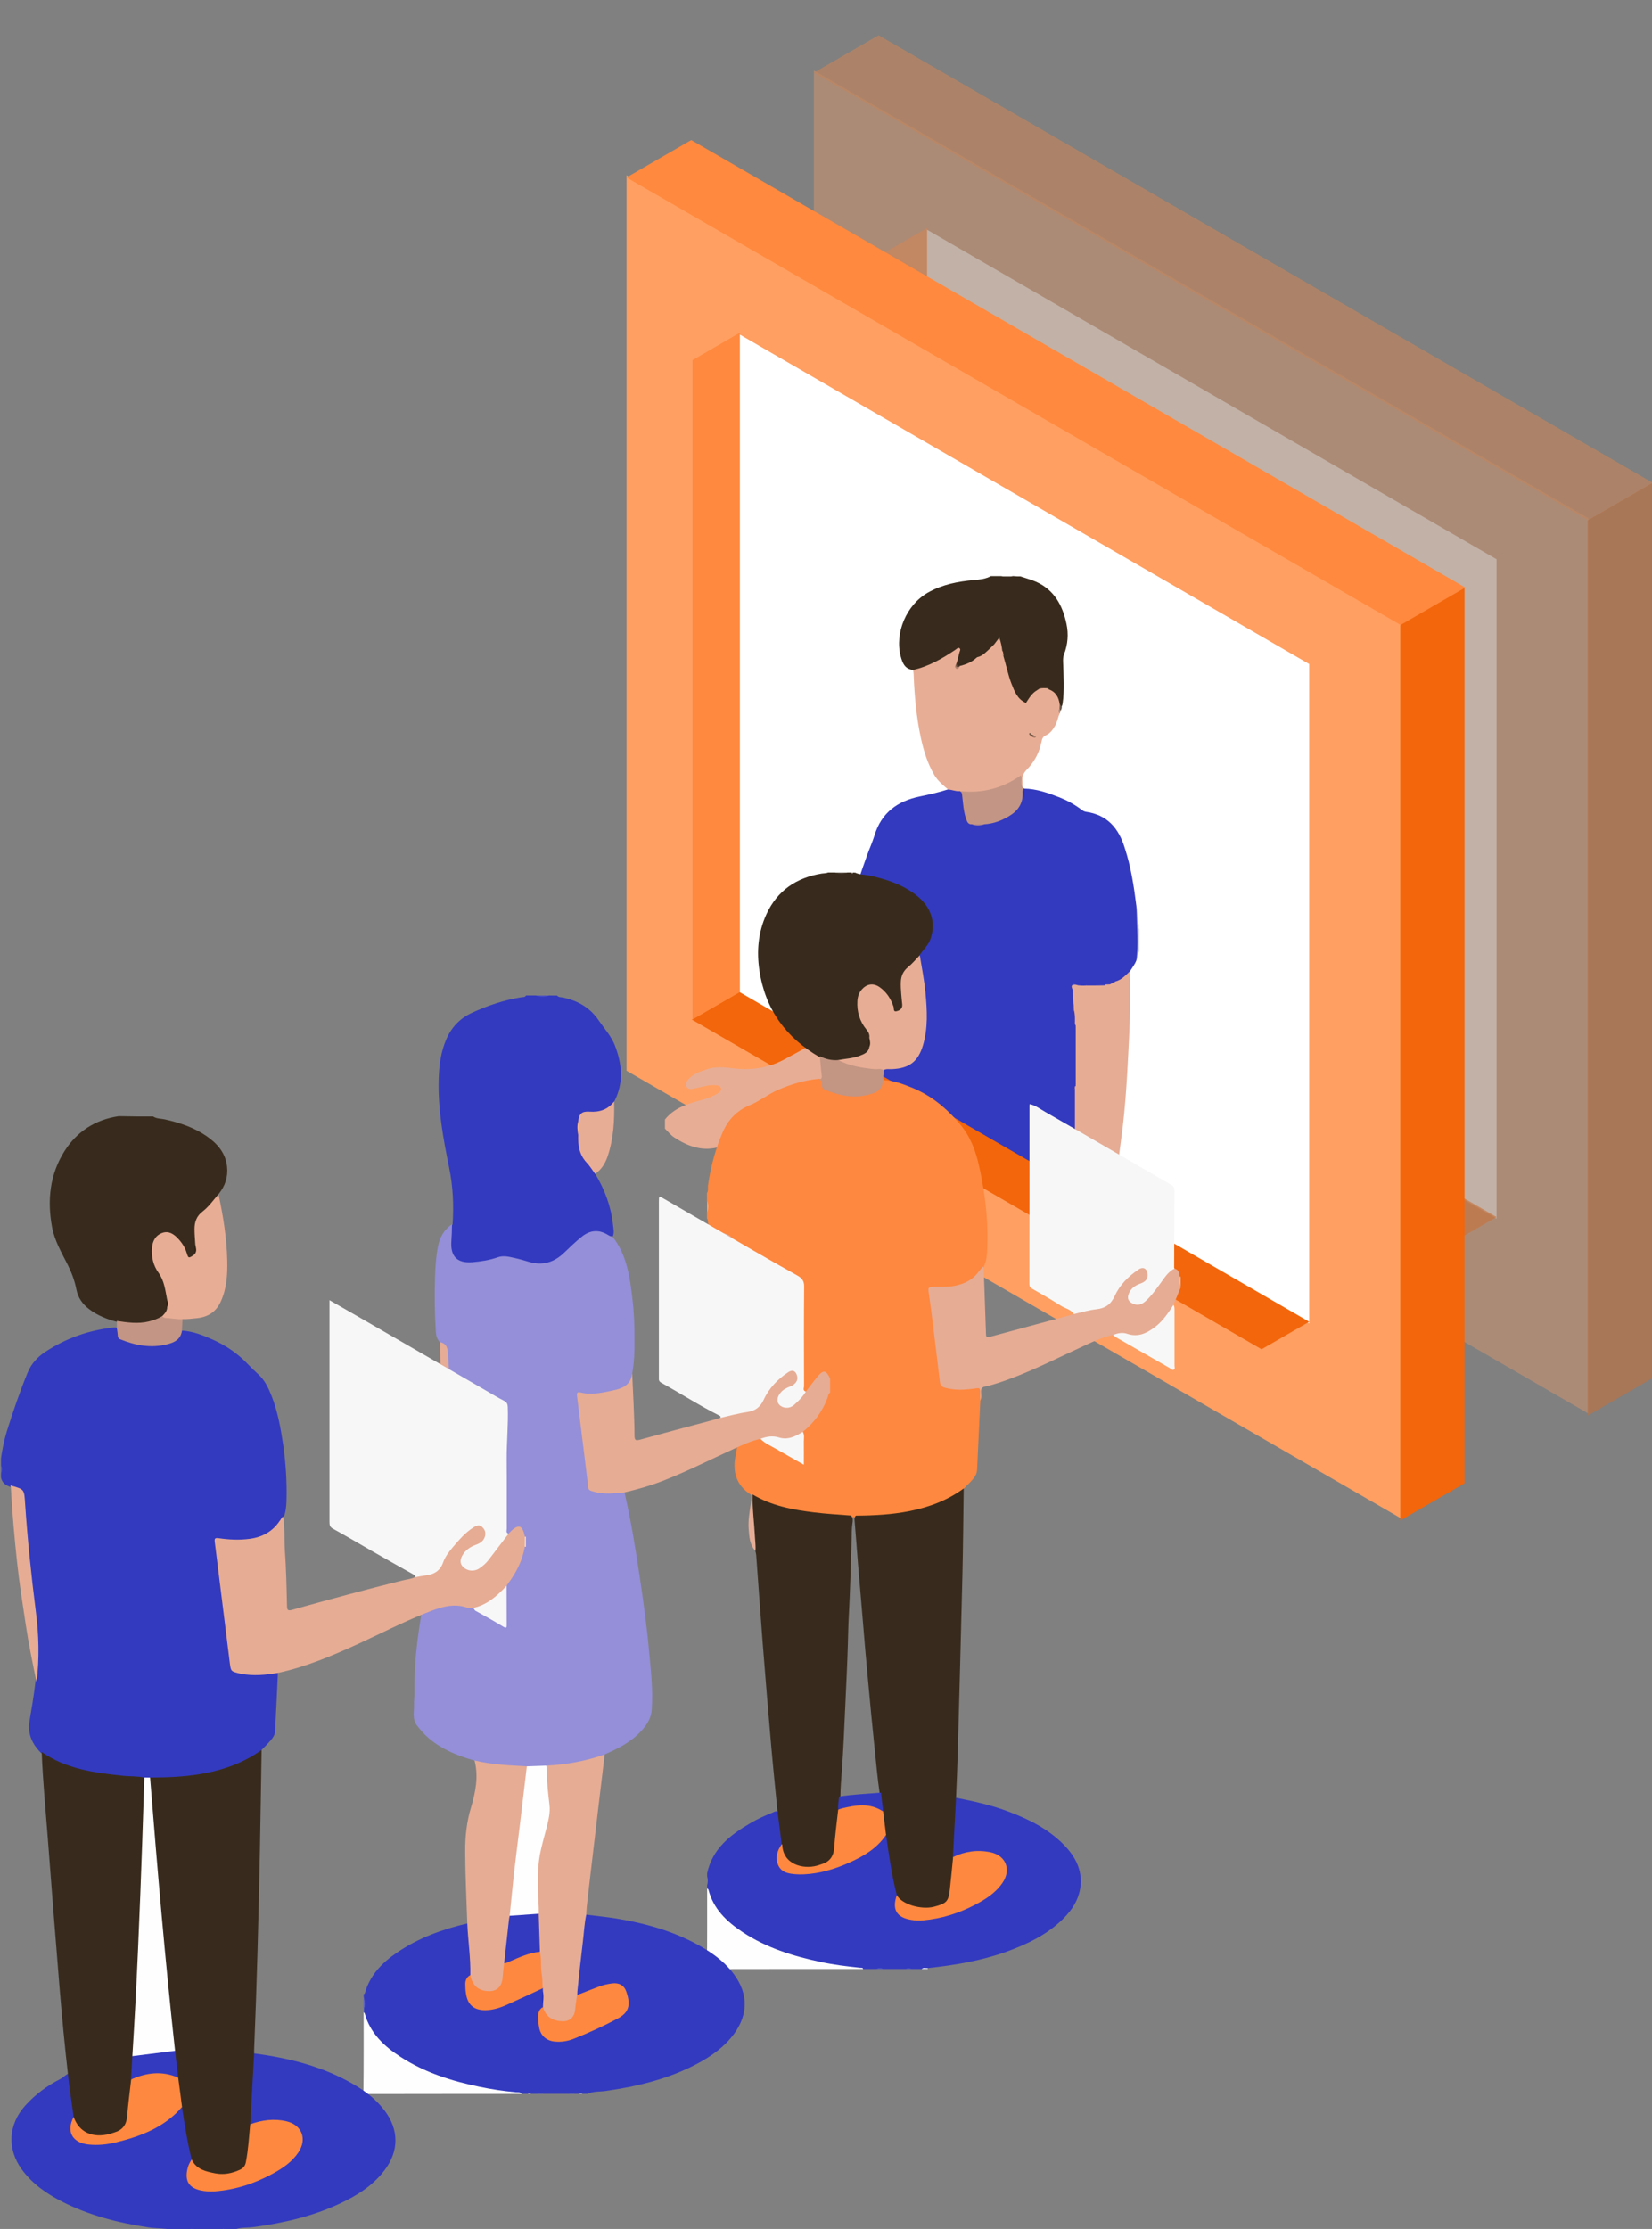 <?xml version="1.0" encoding="utf-8"?>
<!-- Generator: Adobe Illustrator 22.1.0, SVG Export Plug-In . SVG Version: 6.00 Build 0)  -->
<svg version="1.1" id="Cubes" xmlns="http://www.w3.org/2000/svg" xmlns:xlink="http://www.w3.org/1999/xlink" x="0px" y="0px"
	 viewBox="0 0 1640 2212" style="enable-background:new 0 0 1640 2212;" xml:space="preserve">
<rect x="0" y="0" width="1640" height="2212" fill="#808080" stroke="none"/>
<style type="text/css">
	.st0{opacity:0.7;}
	.st1{opacity:0.7;fill:#FF9F61;enable-background:new    ;}
	.st2{opacity:0.7;fill:#FF893E;enable-background:new    ;}
	.st3{opacity:0.7;fill:#F3660B;enable-background:new    ;}
	.st4{opacity:0.7;fill:#FFFFFF;enable-background:new    ;}
	.st5{fill:#FF9F61;}
	.st6{fill:#FF893E;}
	.st7{fill:#F3660B;}
	.st8{fill:#FFFFFF;}
	.st9{fill:#E8AD95;}
	.st10{fill:#382B1D;}
	.st11{fill:#CDCFEF;}
	.st12{fill:#44382B;}
	.st13{fill:#E6E7F7;}
	.st14{fill:#333ABF;}
	.st15{fill:#E6AC94;}
	.st16{fill:#E8AD94;}
	.st17{fill:#C39584;}
	.st18{fill:#68584B;}
	.st19{fill:#AC8F81;}
	.st20{fill:#3038C0;}
	.st21{fill:#343BBF;}
	.st22{fill:#EAAE96;}
	.st23{fill:#35291B;}
	.st24{fill:#E4AA93;}
	.st25{fill:#3E2F21;}
	.st26{fill:#644B3B;}
	.st27{fill:#DEA68F;}
	.st28{fill:#2A2013;}
	.st29{fill:#2732C4;}
	.st30{fill:#B1898B;}
	.st31{fill:#2430C6;}
	.st32{fill:#AE826E;}
	.st33{fill:#AB7F6B;}
	.st34{fill:#544030;}
	.st35{fill:#795C4A;}
	.st36{fill:#E3AA95;}
	.st37{fill:#3A3EBE;}
	.st38{fill:#D09D7E;}
	.st39{fill:#FE883F;}
	.st40{fill:#FEFEFE;}
	.st41{fill:#4C4134;}
	.st42{fill:#FEA974;}
	.st43{fill:#EFC8B8;}
	.st44{fill:#4B52C7;}
	.st45{fill:#454CC5;}
	.st46{fill:#E1E3F6;}
	.st47{fill:#9B948D;}
	.st48{fill:#F8F7F7;}
	.st49{fill:#C39583;}
	.st50{fill:#E6AD96;}
	.st51{fill:#2F2416;}
	.st52{fill:#494FC6;}
	.st53{fill:#575DCB;}
	.st54{fill:#474EC6;}
	.st55{fill:#474DC6;}
	.st56{fill:#A2A5E2;}
	.st57{fill:#9DA1E1;}
	.st58{fill:#948FD8;}
	.st59{fill:#E6AC95;}
	.st60{fill:#2833C2;}
	.st61{fill:#2F38C2;}
	.st62{fill:#F3B493;}
	.st63{fill:#4B51C7;}
	.st64{fill:#F8E7DF;}
	.st65{fill:#484FC6;}
	.st66{fill:#676DD0;}
	.st67{fill:#686DD1;}
	.st68{fill:#8C91DC;}
	.st69{fill:#2735C7;}
	.st70{fill:#2E2416;}
	.st71{fill:#2D2315;}
</style>
<g id="Queue-2">
	<g id="Window_BG" class="st0">
		<g id="Window_Outline_copy_2" class="st0">
			<path class="st1" d="M808,70l768.8,444.3v888.5L808,958.6V70z"/>
			<path id="Rectangle_7_copy_2-7" class="st2" d="M872.2,35L1641,479.3l-64.2,37.1L808,72.1L872.2,35z"/>
			<path id="Rectangle_7_copy_3-7" class="st3" d="M1576.1,516.4l63.8-36.9v888.5l-63.8,36.9V516.4z"/>
		</g>
		<g id="Window_Inside_copy_3" class="st0">
			<path class="st4" d="M1485.7,1209.3L920,882.1V227.8L1485.7,555V1209.3z"/>
			<path id="Rectangle_7_copy_2-8" class="st3" d="M1438.4,1235L872.8,907.9l47.3-27.3l565.6,327.2L1438.4,1235z"/>
			<path id="Rectangle_7_copy_3-8" class="st2" d="M920.5,880.5l-47,27.2V253.4l47-27.2V880.5z"/>
		</g>
	</g>
	<g id="Window_3">
		<g id="Window_Outline_copy-2">
			<path class="st5" d="M622,174l768.8,444.3v888.5L622,1062.6V174z"/>
			<path id="Rectangle_7_copy_2-9" class="st6" d="M686.2,139L1455,583.3l-64.2,37.1L622,176.1L686.2,139z"/>
			<path id="Rectangle_7_copy_3-9" class="st7" d="M1390.1,620.4l63.8-36.9v888.5l-63.8,36.9V620.4z"/>
		</g>
		<g id="Window_Inside_copy">
			<path class="st8" d="M1299.7,1313.3L734,986.1V331.8L1299.7,659V1313.3z"/>
			<path id="Rectangle_7_copy_2-10" class="st7" d="M1252.4,1339l-565.6-327.2l47.3-27.3l565.6,327.2L1252.4,1339z"/>
			<g>
				<path class="st9" d="M871.2,1067.9c-15.3,5.5-30.5,11.2-45.8,16.5c-13.4,4.6-26.5,10.2-40,14.5c-3,1-5.9,2.4-8.9,3.1
					c-13.4,2.8-23.5,11-33.6,19.6c-9.1,7.9-19.2,14.4-31.1,17.2c-15.7,3.7-29.4-1.5-42.4-10c-3.7-2.4-6.3-5.8-9.3-8.8c0-3,0-6,0-9
					c8.9-11.2,21.7-15.4,34.7-18.9c6-1.6,11.8-3.4,17.1-6.7c1.8-1.2,4.5-2.6,3.9-5.3c-0.7-2.9-3.7-3-6.2-3.2
					c-4.4-0.4-8.6,0.7-12.8,1.7c-2.9,0.7-5.9,1.2-8.8,1.9c-2.5,0.6-4.9,0.3-6.3-1.8c-1.6-2.4-0.6-4.9,1.1-6.9
					c5-6.1,12.2-8.5,19.3-10.8c7.9-2.5,16-2.1,24.2-1c18,2.4,35.3,0.4,51.7-8.3c19-10,37.5-20.9,56.2-31.3c3.3-1.9,3.3-4.8,3.7-7.6
					c1.1-8.9,2.1-17.8,3-26.7c2.1-20,4.3-39.9,6.4-59.9c9.7,2.8,19.2,6.1,28.8,9.2c2.6,0.9,3.1,3,3.3,5.5c0.4,5.5-0.7,10.9-1,16.3
					c-0.1,2.5,0,5,0,7.5c0,1.4-0.1,2.9-0.4,4.3c-1.2,4.5-0.3,9.2-0.7,13.8c0,0.9-0.1,1.8-0.4,2.7c-1.3,7-0.9,14.2-1.2,21.2
					c-0.6,11.2-1.9,22.4-1.3,33.6c0,0.9-0.1,1.8-0.3,2.7c-1.3,5.4-0.3,10.9-0.6,16.3c-0.1,1.9,0.1,3.9-0.4,5.8
					C872.7,1066.3,872,1067.1,871.2,1067.9z"/>
				<path class="st10" d="M1013,572c5.3,1.8,10.7,3.2,15.7,5.4c17.9,8.1,26.1,23.3,30,41.6c2.2,10.3,1.4,20.5-2.4,30.4
					c-1,2.5-1,5.2-0.9,7.9c0.4,13.6,1.5,27.3-0.5,40.9c-0.1,1-0.5,1.9-0.8,2.8c-1.6,0.5-2.1-0.9-2.8-1.8
					c-1.6-6.3-4.6-11.5-10.8-14.3c-0.3-0.3-0.6-0.6-0.9-1c-2.3-1.3-4.5-1.1-6.8,0c-1,0.7-1.9,1.4-2.7,2.1c-3.3,2.3-6,5.2-8.2,8.6
					c-3,4.6-3.8,4.7-8.3,1.3c-6.1-4.5-8.6-11.4-11-18.1c-3.3-8.7-5.5-17.8-7.4-27c-0.4-1.6-0.4-3.3-1-4.9c-0.8-3.3-1.3-6.7-2.3-10.2
					c-2.4,1-2.9,3.2-4.3,4.5c-3.3,3.7-7.1,6.9-11,9.9c-1.9,1.5-3.8,2.7-6.3,2.4c-6,2.1-11.8,4.5-17,8.3c-0.4,0.3-0.9,0.5-1.4,0.6
					c-2.4,0.1-3-1.5-3.2-3.5c0-4.2,2.1-7.9,2.5-12.5c-3.7,0.3-6.1,2.6-8.7,4.4c-9.3,6.1-19.2,11-29.9,14.4c-2.1,0.7-4.3,1.9-6.7,0.5
					c-7.8-0.9-10-7-11.7-13.2c-6.2-23.5,5.7-51.4,27.1-63.5c14.2-8,29.8-11,45.9-12.4c5.7-0.5,11.4-1.1,16.5-3.9c3.3,0,6.7,0,10,0
					c4,0.9,8,0.9,12,0C1008.3,572,1010.7,572,1013,572z"/>
				<path class="st11" d="M1128.1,899c1.9,5.8,1.8,11.9,2.1,17.9c0.9,1.6-0.3,3.5,0.9,5.1c0,7.3,0,14.7,0,22c-2,2.7-0.4,6.5-2.9,9
					c-1.3-1.1-1.2-2.6-1.1-4.2c0.6-14.6,1-29.2-0.4-43.8C1126.4,902.9,1126.3,900.7,1128.1,899z"/>
				<path class="st12" d="M1006,572c-4,1.6-8,1.6-12,0C998,572,1002,572,1006,572z"/>
				<path class="st13" d="M1131,922c-1.6-1.5-0.8-3.4-0.9-5.1c0.3,0,0.6,0.1,0.9,0.1C1131,918.7,1131,920.3,1131,922z"/>
				<path class="st14" d="M1128.1,899c0.4,10.1,0.9,20.2,1.1,30.3c0.2,7.9,0,15.9-1.1,23.8c-1.5,4-4.2,7.3-6.4,10.9
					c-3.3,6.4-8.3,10.3-15.7,10.7c-2.5-0.1-4.9,0.6-7.4,1.1c-3.3,0.7-6.6,0.7-9.8-0.4c-3.7-1.3-7.6-1.3-11.3-0.1
					c-3.8,1.3-7.5,1.5-11.3,0.5c-2.1-0.5-3.1-0.4-3,2.1c0.3,7.6,1,15.2,1.7,22.8c0.4,4,0.6,7.9-0.3,11.9c-0.9,4.3-0.8,8.6,1.4,12.6
					c1.1,2,1.3,4.1,1.3,6.3c0,5.7,0.2,11.3,0,17c-0.3,7.9,1.1,15.8-2.4,23.5c-1.7,3.7-0.7,8.3-0.3,12.7c1.3,15.6,1.3,31.2,0,46.8
					c-0.3,3.5-1,6.9,0,10.3c3,10,2,20.3,2.8,30.5c-0.2,0.7,0.8,0,0.1,0.1c-0.1,0-0.2-0.1-0.2-0.4c0-9.6-0.7-19.2-1.8-28.8
					c-0.2-1.7-0.1-3.3,0.7-4.9c0.4-0.6,0.9-0.8,1.5-0.7c0.8,0.6,1.1,1.4,1.3,2.3c0.6,4.9-0.4,9.8,0.7,14.6c0.3,1.1,0.4,2.3,0.4,3.4
					c0.2,4.2-0.5,8.4,0.6,12.6c0.2,0.6,0.3,1.1,0.3,1.7c-0.1,2.6,0.8,5.3-1.4,7.4c-22.8-13.1-45.6-26.2-68.4-39.3
					c-40.9-23.6-81.8-47.3-122.7-71.1c-2.5-1.5-5-1.4-7.6-1.6c0.2-0.7,0.4-1.4,0.6-2.1c2.1-2.9,1.6-6.4,1.7-9.5
					c0.4-22.2,1.6-44.5,2.8-66.7c0.9-16.9,2.9-33.8,3.9-49.7c-0.1-1.8-0.9-1.2-0.3-1.3c0.2-0.1,0.4,0.1,0.3,0.4
					c-0.6,7.7-1.3,15.5-1.3,23.2c0,1.3,0,2.8-1.9,2.8c0.4-8,0.6-16,1.2-23.9c0.2-2.9-0.8-4.1-3.5-4.9c-7.2-2-14.3-4.4-21.5-6.6
					c-2.3-0.7-4.3-1.6-6-3.3c-4.1-7.2-3-14.8-1.8-22.4c2.9-18.8,9.2-36.8,15.6-54.6c2.4-6.7,5.4-13.3,7.5-20.1
					c6.8-22.5,23-34,44.9-38.5c9.5-1.9,18.8-4.1,28-7c3.9-2,7.7,0.1,11.5,0.5c2.6,0.9,3.2,3,3.5,5.5c1,6.7,1.5,13.5,3.3,20.1
					c0.9,3.1,2,6,5.5,7.1c3.8,1.2,7.7,0.9,11.6,0.2c10.1-1.4,19.5-4.4,27.7-10.6c5.9-4.5,9-10.5,9.3-18c0.1-2.3-1.1-5.1,1.9-6.6
					c0.4,0.3,0.9,0.7,1.3,1c-1.2,2.9-0.1,6-0.4,7.5c0.1-1.5-0.6-4.6,0.4-7.5c12.4,0.2,23.8,4.3,35.1,8.7c7.6,3,14.7,6.9,21.3,11.8
					c1.5,1.1,2.9,2.2,4.8,2.5c21.3,2.9,32.7,16.3,38.7,35.9C1122.8,860.5,1125.7,879.7,1128.1,899z"/>
				<path class="st9" d="M952.8,785.1c-4,0.5-7.6-1.5-11.5-1.5c-5.1-4.5-10.4-8.6-13.9-14.7c-6.7-11.5-10.5-24-13.3-36.9
					c-4.4-20.7-6.3-41.7-7.1-62.8c-0.1-1.5-0.1-3-0.9-4.3c15.7-3.4,29.3-11.3,42.4-20.1c1.2-0.8,2.5-2.5,3.9-1.6
					c1.8,1.1,0.3,3,0,4.5c-0.8,3.4-1.7,6.7-2.6,10.1c-0.4,0.8-0.3,1.6-0.6,2.5c-0.1,2.6,1.7,1.8,3.1,1.8c5.2-0.1,9.3-3.1,13.7-5.4
					c6.6-3.5,12.9-7.4,18.1-12.8c1.1-1.1,2.8-2,2.5-4c1.7-2.2,3.4-4.4,5.4-7.1c1.7,4.6,2.5,8.8,3,13.1c1.1,1.5-0.4,3.6,1.1,5.1
					c2.8,9.2,4.6,18.7,8.1,27.7c3,7.6,5.9,15.3,14.3,18.9c3.1-4.7,5.9-9.8,11.2-12.7c3.6-1.4,7.1-3.3,11.1-0.9
					c7.2,2.4,10.3,7.9,11.2,15c0.7,1.1,0.7,2.3,0.8,3.6c-0.3,1.8-1.5,3.5-0.8,5.5c-1.8,3.7-2.2,7.9-4.3,11.6c-2.3,4.1-4.9,8-9.4,10
					c-2.9,1.3-3.8,3.4-4.3,6.1c-2.1,10.7-6.9,20.1-14.5,27.8c-3.5,3.6-5,7.1-4.4,11.9c0.2,1.8,0,3.6-0.1,5.5c-2.6,0-2-2.2-2.3-3.6
					c-0.3-1.6,0.2-3.3-0.5-5.3c-5.2,3.7-10.8,6.6-16.6,9c-10.1,4.2-20.9,5.4-31.7,6.4C960,787.7,956.3,786.9,952.8,785.1z"/>
				<path class="st15" d="M1107,974.1c6.2-1.5,10.3-6.1,14.6-10.2c0.6,21.9,0.4,43.9-0.7,65.8c-1.7,33.5-3.2,67-7.8,100.2
					c-2.2,15.9-4.2,31.9-6,47.9c-0.7,5.9-0.4,12,0.3,17.9c0.2,1.8,0.7,3.6,0,6.1c-11.3-6.7-22.4-13.3-33.4-19.8
					c-2.3-1.6-2.8-4.1-2.9-6.6c-1.6-28.2-5.1-56.3-3.3-84.6c0.9-13.3,0.8-26.5,1.4-39.8c0.5-12.8-0.3-25.9-1.2-38.8
					c-0.7-9.8-1.1-19.5-2.1-29.3c-0.2-2.6,1.3-4,3.9-4.3c2.5-0.3,4.9,0.5,7.4,0.7c8.7,0.6,17.2-0.6,25.7-2.2c1.2-0.2,2.8-0.4,3-2.1
					C1106,974.4,1105.8,973.4,1107,974.1z"/>
				<path class="st16" d="M1106.2,975.1c1,0,1.9,0,3.3,0c-3.4,4.1-8,4.3-12,4.7c-8,0.7-16,2.4-24.2,0.4c-5.6-1.4-6.3-0.1-5.5,5.9
					c0.6,4.6,0.9,9.3,1,13.9c0.4,11.3,1.8,22.5,1.3,33.8c-0.2,3.9,1.3,8,0.8,11.8c-1.7,13.5-0.9,27.2-1.5,40.7
					c-0.8,16.2-0.4,32.5,0.3,48.8c0.6,12.4,3.3,24.7,2.4,37.2c-0.2,3.4,0.8,6.6,2,9.7c-1.3-0.1-2.3-0.7-3.1-1.8
					c-1.2-2.6,0.6-5.6-1-8.2c-0.2-0.2-0.2-0.4,0-0.7c-1.2-4.4,0.5-9-1-13.3c0-0.9,0-1.7-0.1-2.6c-1.2-5.1,0.6-10.4-1-15.4
					c0-0.5,0-1.1,0-1.6c-1.4-1.9-1.3-4.1-1.3-6.2c0-17.8-0.1-35.6,0-53.4c0-1,0.1-1.9,0.3-2.9c0.5-1.4,0.6-2.9,0.6-4.4
					c0-16.1,0-32.2,0-48.3c0-1.2-0.1-2.3-0.5-3.4c-0.3-0.9-0.4-1.8-0.4-2.7c0-10.9-0.4-21.9-2.6-32.6c-0.2-0.9-0.3-1.8-0.3-2.7
					c0-3.5,1.8-4.3,5.1-4.1c9,0.3,17.9,0.4,26.9,0c1.7-0.6,3.5-0.5,5.2-1.1c1.5-0.6,2.9-1.5,4.6-1.3
					C1105.8,975,1106,975,1106.2,975.1z"/>
				<path class="st15" d="M1069.9,1172c2.2,2.5,0.7,5.5,1,8.2c-0.4-0.1-0.7-0.3-1.1-0.4C1069.9,1177.2,1069.9,1174.6,1069.9,1172z"
					/>
				<path class="st17" d="M952.8,785.1c22.2,2.5,42.4-2.8,60.7-15.6c1.5,3.9-0.8,7.9,1.5,11.3c0.2,0.4,0.4,0.7,0.7,1.1
					c-0.2,1.5-0.6,2.9-0.5,4.4c0.6,10.9-4.6,18.4-13.6,23.7c-7.5,4.5-15.5,7.5-24.4,8c-4.1,0.6-8.2,0.7-12.3,0
					c-4,0.4-4.9-2.8-5.9-5.5c-2.5-7.4-2.9-15.2-3.8-22.9C955,787.7,954.9,786,952.8,785.1z"/>
				<path class="st18" d="M1051.8,703c0.1-1.3,0.2-2.7,0.2-4c0.7,0.7,1.4,1.4,2.1,2.1c0.1,1.4-0.3,2.8-1.1,4
					C1051.2,705.3,1051.5,704.1,1051.8,703z"/>
				<path class="st19" d="M1051.8,703c0.3,0.8,0.3,1.8,1.3,2.1c-0.4,1-0.7,2-1.1,3C1050.4,706.4,1050.8,704.7,1051.8,703z"/>
				<path class="st20" d="M877,965c1.5-6.4,1.6-13,2-19.5c0.1-2.6-0.2-5.3,2.1-7.4c-2.4,9.5-0.5,19.1-1.7,28.7
					c-1,7.7-2.1,15.5-2.2,23.2c-0.1,12.3-0.9,24.6-1.5,36.9c-0.5,12.4,0,24.9-1.8,37.2c-0.2,1.3,0.3,3.4-2.2,1.7
					c0.1-1.9,0.1-3.8,0.2-5.7c1.4-5.7-0.3-11.6,0.9-17.3c0-0.6,0-1.1,0-1.7c0.7-8.7,1.3-17.4,1.5-26.2c0.2-10.1,1.4-20.1,1.4-30.2
					c0-0.6,0-1.1,0-1.7c1.5-4.7-0.2-9.7,1-14.4C876.9,967.4,877,966.2,877,965z"/>
				<path class="st21" d="M875.9,984.7c0.6,18.1-1.8,36.1-2,54.2c0,0.7-0.7,1.4-1,2.2C873.2,1022.2,874.2,1003.4,875.9,984.7z"/>
				<path class="st21" d="M872.9,1042.7c-0.4,5.7,1.3,11.6-0.9,17.3C872,1054.2,871.6,1048.4,872.9,1042.7z"/>
				<path class="st14" d="M876.9,968.6c-0.3,4.8,1.3,9.7-1,14.4C875.9,978.2,875.6,973.4,876.9,968.6z"/>
				<path class="st22" d="M986.6,639.8c1.5,0.8,1.2,1.8,0.3,2.7c-8.8,8.9-19.1,15.5-30.6,20.1c-1.3,0.5-2.9,0.2-4.4,0.3
					c-0.3-0.3-0.3-0.6-0.2-1c0.4-0.4,0.9-0.6,1.4-0.9L953,661c5.5-3.3,11.6-5.4,17.1-8.8c5.4-1.1,8.8-5.2,12.6-8.6
					C984,642.3,985.3,641,986.6,639.8z"/>
				<path class="st23" d="M970,652.1c-4.7,4.8-10.7,7.2-17.1,8.8c0.1-1,0.4-2.1,1.4-2.5c4.9-2,9.8-3.8,14.1-7.1
					C969,651,969.7,651.5,970,652.1z"/>
				<path class="st24" d="M1040.8,684c-3.7-0.4-7.4,0.5-11.1,0.9c0.8-0.5,1.5-1.1,2.3-1.6c2.9-1.3,5.9-1.1,8.9-0.1
					C1041,683.5,1041,683.7,1040.8,684z"/>
				<path class="st25" d="M1041,683.2c-3-0.4-5.9-0.5-8.9,0.1C1035,681.1,1038,681.3,1041,683.2z"/>
				<path class="st26" d="M953,661c-0.3,0.3-0.7,0.7-1,1c-2.1,1-3.8,1.2-3.2-2.1c0.3-0.7,0.7-1.4,1-2.1
					C949.8,660,950.6,661.3,953,661z"/>
				<path class="st27" d="M996.2,651c-1.9-1.4-0.9-3.3-1.1-5.1C996,647.4,996.2,649.2,996.2,651z"/>
				<path class="st28" d="M1000.5,662.4c-0.6-1.5-0.8-2.5,0-3.6C1001.2,659.9,1001.1,660.9,1000.5,662.4z"/>
				<path class="st14" d="M1107,974.1c-0.3,0.3-0.5,0.6-0.8,0.9c0,0-0.4-0.2-0.4-0.2c-2.7,0.8-5.2,1.9-7.9,2.5
					c-0.5,0.1-1,0.3-1.5,0.4c-2.9,0.5-5.9-0.3-8.8,0.6c-2.8,0-5.5,0.1-8.3,0c-3.5-0.9-7.1-0.2-10.7-0.5c-0.5-0.1-1-0.2-1.5-0.4
					c-4-1.1-3.3,2.1-3,3.8c1.2,6.5,1.5,13.1,2.4,19.6c0.3,0.8,0.4,1.6,0.5,2.4c0.2,3.9-0.4,7.9,0.4,11.8c0.1,0.9,0.1,1.8,0.1,2.7
					c1,6,0.5,12,0.5,17.9c-0.2,13.8,0.7,27.6-0.5,41.4c0,0.9,0,1.9-0.2,2.8c-0.6,18.3-0.3,36.6-0.2,54.9c0.2,0.9,0.5,1.8,0,2.7
					c-0.7,13.2,1.2,26.3,1.4,39.6c-2.2-1.1-1.5-3-1.6-4.5c-0.2-4.3-0.9-8.7-0.7-12.8c0.5-7.6-1.8-14.5-3.9-21.3
					c-1.3-4.2,1.8-6.9,1.6-10.5c-0.3-6.8,0.2-13.7-0.2-20.5c-0.5-8.8,1.1-17.7-1.4-26.6c-1-3.6-1.3-9.6,2.7-13.4
					c1-0.9,0.8-2.1,0.8-3.3c0-3,0-6,0-9c-0.1-13,1.1-26.2-3.4-38.8c-1.1-3.2,1.7-4.8,1.5-7.5c-0.6-6.9-0.6-13.9-1.6-20.8
					c-0.6-4.1,0.1-8.2-1.1-12.4c-0.6-2.1,1.7-3.2,3.7-2.2c4.4,2.1,8.4,1.4,12.8-0.2c2.9-1.1,7.1-1.4,9.8-0.1
					c5.4,2.7,10.3,1.1,15.4,0.1C1104.5,973.2,1105.9,972.6,1107,974.1z"/>
				<path class="st15" d="M1067.1,1137.7c0-0.6,0-1.1-0.1-1.7c-0.7-0.8-0.6-1.9-0.6-2.9c0-16.8,0-33.6,0-50.4c0-1-0.2-2,0.6-2.8
					c0-0.5,0-1.1,0-1.6c0.1-0.4,0.3-0.6,0.7-0.6c0,20.2,0,40.4,0,60.7C1067.6,1138.1,1067.4,1137.9,1067.1,1137.7z"/>
				<path class="st29" d="M977.8,820.7c-4.2,0-8.5,0-12.7,0c0-0.2,0-0.3,0-0.5c4.2,0,8.5,0,12.7,0
					C977.8,820.4,977.8,820.6,977.8,820.7z"/>
				<path class="st15" d="M1067.9,1140c2.3,5,0.6,10.3,1,15.4C1067.6,1150.3,1067.9,1145.1,1067.9,1140z"/>
				<path class="st15" d="M1068.9,1158c2.1,4.3,0.6,8.9,1,13.3C1068.6,1166.9,1069,1162.4,1068.9,1158z"/>
				<path class="st30" d="M964.9,818.1c4.1,0,8.2,0,12.3,0C973.1,819.4,969,819.6,964.9,818.1z"/>
				<path class="st31" d="M1017,783c0,3.2,0,6.5,0,9.7C1016.5,789.5,1015,786.2,1017,783L1017,783z"/>
				<path class="st32" d="M948.8,659.9c0,2.2,1.6,2.2,3.2,2.1c0,0.3-0.1,0.6-0.1,0.9c-1,0.4-1.9,1.5-3,0.3
					C947.9,662.2,947.7,661.1,948.8,659.9z"/>
				<path class="st33" d="M1026.8,730.2c0.8,0,2.1,0.1,1.6,1c-0.9,1.6-2.3,1-3.5,0C1025.2,730.2,1026.2,730.5,1026.8,730.2z"/>
				<path class="st34" d="M1026.8,730.2c-0.3,0.9-1.2,0.8-1.9,1c-0.6-0.4-1.2-0.8-1.9-1.2c-0.3-1,0.1-1.3,1-1
					C1025,729.3,1025.9,729.7,1026.8,730.2z"/>
				<path class="st35" d="M1024.1,728.9c-0.3,0.3-0.7,0.7-1,1c-1-0.5-2.1-1.4-1-2.4C1022.6,727,1023.6,728.1,1024.1,728.9z"/>
				<path class="st14" d="M1067.8,1077.7c-0.2,0.2-0.5,0.4-0.7,0.6c0-20.5,0-41.1,0-61.6c0.4,0,0.7,0.2,0.7,0.6c0,0.5,0,1.1,0,1.6
					c0.4,0.5,0.6,1.2,0.6,1.9c0,17.8,0,35.6,0,53.4c0,0.7-0.1,1.3-0.6,1.8C1067.9,1076.6,1067.9,1077.1,1067.8,1077.7z"/>
				<path class="st15" d="M1067.9,1076c0-19,0-38,0-57.1c1.5,1.1,1.1,2.7,1.1,4.1c0,16.3,0,32.6,0,48.8
					C1069,1073.4,1069.4,1075,1067.9,1076z"/>
				<path class="st15" d="M1067.9,1017.4c-0.3-0.2-0.5-0.4-0.7-0.6c0-0.6,0-1.1-0.1-1.7c-1.5-4,0.3-8.3-1-12.3c0-0.6,0-1.1-0.1-1.7
					c-0.2-5.7-2.5-11.2-1-17C1068.1,994.9,1068.2,1006.1,1067.9,1017.4z"/>
				<path class="st36" d="M1067,977.1c0.2,0.2,0.4,0.2,0.7,0c3.7,1.2,7.6-0.5,11.3,0.9c3,0,6,0,9,0c2.7-1,5.6-0.3,8.4-0.5
					c0.2,0.2,0.5,0.3,0.7,0.5c-3.9,1.9-8.1,0.7-12.1,0.9c-5.4,0.2-11,0.6-16.3-0.2c-3.8-0.6-3.7,1.1-3.8,3.5
					c-2.4-1.3-1.5-3.4-0.8-5.1C1064.5,976.1,1066,976.3,1067,977.1z"/>
				<path class="st14" d="M1067,977.1c-4.7,0.1-2.9,2.9-2.2,5.2c0,0.6,0.1,1.1,0.1,1.7c0.3,5.7,0.7,11.3,1,17
					c-2.1-7.4-2.4-15-2.9-22.6C1062.9,975.4,1065,975.5,1067,977.1z"/>
				<path class="st37" d="M1098,977c2.3-1.9,5-2,7.8-2.1c-1.3,0.6-2.5,1.3-3.8,1.9C1100.7,977.9,1099.4,977.7,1098,977z"/>
				<path class="st36" d="M1098,977c1.3,0,2.7-0.1,4-0.1c-1.3,1.8-3.3,0.9-5,1.2c0,0-0.2-0.3-0.2-0.3c-0.1-0.4,0-0.6,0.4-0.7
					C1097.5,977.2,1097.7,977.2,1098,977z"/>
				<path class="st38" d="M957.8,791.1c0,2.5,0,5.1,0,7.6c-0.1,0-0.3,0-0.4,0c0-2.5,0-5,0-7.5C957.5,791.2,957.7,791.2,957.8,791.1z
					"/>
				<path class="st14" d="M1067.1,1080c0,18.7,0,37.4,0,56.1c-1.5-1.1-1.1-2.7-1.1-4.1c0-15.9,0-31.9,0-47.8
					C1066,1082.6,1065.6,1081,1067.1,1080z"/>
				<path class="st14" d="M1066.1,1002.7c1.3,4,1,8.2,1,12.3C1064.8,1011.1,1066.5,1006.8,1066.1,1002.7z"/>
				<path class="st14" d="M1079,978c-3.8,0.1-7.6,0.4-11.3-0.9C1071.5,977.4,1075.4,975.9,1079,978z"/>
				<path class="st37" d="M1097.2,977.1c-0.1,0.2-0.3,0.5-0.4,0.7c-2.9,0.1-5.9,0.2-8.8,0.2C1090.9,976,1094.1,977.4,1097.2,977.1z"
					/>
			</g>
			<path id="Rectangle_7_copy_3-10" class="st6" d="M734.5,984.5l-47,27.2V357.4l47-27.2V984.5z"/>
		</g>
	</g>
	<g>
		<path class="st39" d="M973.2,1390.1c-1.1,22.8-2.1,45.5-3.2,68.3c-0.2,4.3-2.4,7.6-5.1,10.6c-2.5,2.9-5.4,5.4-8,8.2
			c-3.1,5.1-8.4,7.4-13.3,10.1c-16.9,9.1-35.3,13.5-54.2,16.1c-13,1.7-26.1,2.5-39.3,2.1c-1.7,0.1-3.4,0.1-5.1,0
			c-24.6-1.7-49.2-3-73-10.2c-8.8-2.6-17.4-5.8-25.1-11c-0.7-0.4-1.4-1-2.1-1.4c-13.5-9-17.6-21.6-14.8-37.2
			c2.2-12.4,4.6-24.8,5.5-37.4c2.7-28.3-0.1-56.4-3.5-84.4c-2.8-23.1-4.6-46.3-5.8-69.5c-0.4-7.1-1.1-14.2-0.9-21.4
			c0.1-3.6-1.6-5.5-4.9-6.4c-2.7-0.7-5.4-1.7-8-2.8c-5.9-1.8-9.3-5.7-9.7-12.1c-0.1-0.9-0.2-2-0.9-2.7c0-2,0-4,0-6
			c0.8-3.7,0.8-7.3,0-11c0-2.7,0-5.3,0-8c1.7-2.4,0.7-5.2,1.1-7.8c2.6-18.2,7.3-35.8,14.6-52.7c5.4-12.3,14-21.4,26.4-26.5
			c9.9-4.1,18.3-10.8,28-15.2c13.2-5.8,26.8-9.9,41.2-11.2c3,0.2,3.9,2.2,4,4.8c0.2,2.3,1.1,4.1,3.4,5.1c14.6,5.8,29.3,8.5,44.7,3.2
			c4.3-1.5,7.7-3.7,9.1-8.4c0.5-1.7,1.4-3.1,3.3-3.4c9.8,0.5,18.9,3.9,27.8,7.5c19.4,7.9,34.8,20.8,48.2,36.9
			c13.3,16.1,17.6,35.2,21.2,54.7c4.1,22.1,6.2,44.5,5.3,67c-0.2,6.6-0.6,13.3-3.7,19.4c-8.6,14.7-22,20.6-38.4,20.9
			c-3.3,0.1-6.7,0.1-10,0c-3.8-0.1-4.9,1.7-4.4,5.3c1.8,13.4,3.4,26.8,5,40.1c1.9,14.7,3.6,29.4,5.5,44.1c0.8,6.5,1.6,7.7,8,8.8
			c8.1,1.4,16.2,1.2,24.4,0.1c6.7-0.8,6.8-0.8,6.7,5.7C973.4,1385.1,973.8,1387.6,973.2,1390.1z"/>
		<path class="st14" d="M949.2,1784.1c17.8,3.5,35.5,7.4,52.5,13.9c20.1,7.6,39,17.1,54.3,32.6c10.2,10.4,17.3,22.5,16.9,37.6
			c-0.5,14.8-7.8,26.6-18.1,36.6c-15.8,15.4-35.3,24.7-55.8,32.1c-25.2,9-51.4,13.4-78,16.2c-1.9,1.1-4.2-0.3-6,0.9
			c-3.3,0-6.7,0-10,0c-2-0.8-4-0.8-6,0c-7.3,0-14.7,0-22,0c-2.3-0.8-4.7-0.8-7,0c-4.3,0-8.7,0-13,0c-12.5-1.5-25.1-2.2-37.4-4.7
			c-27.7-5.6-54.6-13.4-79-28.2c-7.4-4.5-14.4-9.6-20.6-15.7c-9-8.8-15.8-18.8-18-31.4c0-1,0-2,0-3c0.8-3,0.8-6,0-9c0-1,0-2,0-3
			c5.2-24.4,23-38.1,42.9-49.7c6.9-4,14.1-7.4,21.6-10.3c2-0.8,4.1-2.7,6.3-0.2c2.5,10.1,3.4,20.4,4.3,30.7
			c-1.3,3.8-3.4,7.2-4.2,11.2c-1.7,8.2,2,14.6,10,16.9c7,2,14.3,1.7,21.3,0.8c23.1-3.2,44.4-11.2,63.1-25.7c3.3-2.6,6-5.7,8.6-9
			c1.1-1.4,2-3.8,4.6-2.3c2.6,9.1,3.2,18.6,4.7,27.9c1.7,10.5,4.5,20.7,6,31.2c-0.5,3.3-1.1,6.5-0.9,9.9c0.2,6.2,2.7,9.8,8.6,12
			c8.6,3.2,17.4,2.4,26.1,0.9c19.6-3.4,37.8-10.2,54.4-21.4c5.2-3.5,9.5-7.8,13.5-12.5c8.1-9.5,7.3-26.6-10.6-30
			c-10.6-2-20.8-0.5-31,2.8c-2,0.6-4.2,2.8-6.2-0.1c-0.7-7.1,0.3-14.2,0.7-21.3c0.6-9.9,0.9-19.8,1.7-29.7
			C947.7,1788.6,947,1786,949.2,1784.1z"/>
		<path class="st10" d="M849,866c4.5,2.2,9.5,1.9,14.3,2.9c16.1,3.5,31.5,8.5,44.9,18.4c15.8,11.8,21.2,27,15.7,44.1
			c-2.1,6.5-7.4,11-11,16.6c-1.5,4.7-4.9,8.1-8.6,10.8c-9,6.5-10,15.6-8.7,25.4c0.5,4,0.5,8,1.2,11.9c0.5,2.9-0.8,5.2-3.2,6.8
			c-3.9,2.7-6.5,2.1-7.8-2.6c-1.6-5.8-4.5-10.8-8.5-15.1c-3.9-4.3-8.4-8.2-14.7-6.2c-6.7,2.1-9.7,7.6-10.1,14.1
			c-0.7,10.1,1.7,19.6,8.5,27.4c2.5,2.9,3.8,5.8,2.9,9.5c-0.9,3.1-0.6,6.2-0.1,9.2c-0.4,5.6-4.7,7.6-9,9.3
			c-7.3,2.9-15.1,3.5-22.7,4.6c-6.5,0.6-12.6-0.6-18.3-3.9c-33.5-19.3-54.2-47.6-59.9-86.1c-2.9-19.2-1.2-38,6.9-55.7
			c10.8-23.6,29.8-36.4,55-40.5c2.1-0.3,4.3-0.2,6.3-1c2.3,0,4.7,0,7,0c4,0.9,8,0.9,12,0c1.3,0,2.7,0,4,0c0.7,0.6,1.3,0.6,2,0
			C847.7,866,848.3,866,849,866z"/>
		<path class="st15" d="M1166,1258.9c4.1,1.1,4.9,4.3,5.1,7.9c1.1,3-0.5,6.2,0.9,9.1c0,0.7,0,1.3,0,2c-2.3,5.7-4.7,11.3-7,17
			c-1.9,7.8-7.6,13.1-12.7,18.7c-3.2,3.5-7.2,6.4-11.5,8.7c-6.7,3.6-13.6,5.3-21.1,2.7c-4.9-1.7-9.8,0.3-14.8-0.2
			c-11.8,2.5-22.5,7.9-33.3,12.9c-26.7,12.3-52.8,25.7-80.9,34.8c-4.1,1.3-8.2,2.6-12.5,3.4c-3.2,0.6-4.4,2-4.3,5.3
			c0.1,2.9,0.6,6-0.7,8.8c-0.1-2.2-0.2-4.3-0.2-6.5c0.1-6.6,0.1-6.3-6.5-5.4c-9.6,1.3-19.1,1.7-28.6-1c-3.1-0.9-4.4-2.7-4.8-5.5
			c-2.1-17.1-4.1-34.2-6.2-51.2c-1.5-12-2.9-24-4.7-35.9c-1.1-7.2-1-7.5,6.4-7.5c6.5,0,12.9,0.3,19.4-1c9.4-1.9,17.6-5.9,23.4-13.8
			c1.4-1.8,2.9-3.5,4.4-5.3c1,1.8,0.9,3.8,0.9,5.8c0.7,20.1,1.4,40.2,2.1,60.4c0.1,2.2-0.2,4.6,3.4,3.7
			c27.9-7.6,55.8-15.1,83.7-22.6c7.1-3.9,15.2-4.8,22.9-6.1c7.8-1.3,12.9-4.5,16.2-11.9c5-10.9,13.4-19.4,23-26.4
			c4.8-3.5,8.5-3,10.9,0.6c2.5,3.8,1,10.2-3,12.8c-2.1,1.4-4.6,2-6.7,3.2c-2.3,1.3-4.6,2.8-6,5.1c-1.8,2.9-3.2,6-0.7,9.2
			c2.1,2.7,7.2,3.4,10.6,1.6c3.9-2.1,6.7-5.5,9.5-8.8c4.6-5.5,8.4-11.6,13-17.1C1158.4,1263.3,1160.6,1258.8,1166,1258.9z"/>
		<path class="st40" d="M702,1874c0.5,0.4,1.2,0.8,1.3,1.3c4.9,19.2,18.2,31.7,33.9,42.1c23.6,15.6,50,23.8,77.3,29.6
			c13,2.8,26.2,4.4,39.5,5.8c1.1,0.1,2.4-0.4,2.9,1.2c-50.4,0-100.8,0-151.2,0.1c-2.9,0-3.9-0.4-3.9-3.7
			C702.1,1924.9,702,1899.4,702,1874z"/>
		<path class="st41" d="M841,866c-4,1.6-8,1.6-12,0C833,866,837,866,841,866z"/>
		<path class="st42" d="M702,1192c1.7,3.7,1.6,7.3,0,11C702,1199.3,702,1195.7,702,1192z"/>
		<path class="st43" d="M1172,1276c-2-2.9-0.6-6.1-0.9-9.1c0.3,0,0.6,0.1,0.9,0.1C1172,1270,1172,1273,1172,1276z"/>
		<path class="st44" d="M870,1954c2.3-1.6,4.7-1.5,7,0C874.7,1954,872.3,1954,870,1954z"/>
		<path class="st45" d="M899,1954c2-1.5,4-1.5,6,0C903,1954,901,1954,899,1954z"/>
		<path class="st46" d="M915,1954c1.8-1.9,4-0.8,6-0.9c0,0.3,0,0.6,0,0.9C919,1954,917,1954,915,1954z"/>
		<path class="st47" d="M847,866c-0.7,1.4-1.3,1.2-2,0C845.7,866,846.3,866,847,866z"/>
		<path class="st10" d="M890.3,1880.7c-5.1-19.6-7.8-39.7-10.7-59.7c-1.5-1.3-1.8-3.1-2-4.9c-0.6-6-1.7-12-2.2-18
			c-0.7-6.4-1.9-12.7-2.2-19.1c-2.1-14.2-3.3-28.4-4.8-42.6c-2.4-22.7-4.5-45.4-6.6-68c-2-21-3.8-42.1-5.5-63.1
			c-1.5-18.1-3.1-36.1-4.6-54.2c-1.1-13.9-2.1-27.9-3.3-41.8c-0.2-1.8-0.1-3.7,1.2-5.2c17.8-0.1,35.6-1,53.2-4.5
			c19.5-3.9,37.8-10.6,53.9-22.5c-0.4,29.1-0.6,58.2-1.3,87.4c-1.4,58.4-3,116.8-4.6,175.2c-0.4,14.8-1.1,29.6-1.7,44.4
			c-1,19.6-2,39.2-3.1,58.9c2.5,3.7,0.3,7.5,0.2,11.2c-0.2,8.8-1.6,17.5-2.8,26.3c-0.8,5.3-3.7,8.7-8.6,10.7
			c-14.4,5.9-28,4.2-40.9-4.2C891.8,1885.4,890.7,1883.3,890.3,1880.7z"/>
		<path class="st48" d="M1104.9,1324.9c4.5-1.9,9.3-2.9,14-1.3c10.8,3.7,19.4-0.4,27.7-6.7c7.8-5.9,13.1-13.9,18.4-22
			c1,1.6,1,3.5,1,5.3c0,18.3,0,36.6,0,55c0,1.4,0.8,3.3-0.8,4.1c-1.5,0.7-2.7-0.8-3.9-1.6c-17-9.7-34-19.5-51-29.2
			C1108.4,1327.5,1106.7,1326.2,1104.9,1324.9z"/>
		<path class="st10" d="M771.9,1798.1c-2.1-21.8-4.4-43.7-6.3-65.5c-3-34.6-5.9-69.3-8.6-103.9c-2.2-28.5-4.2-57.1-6.3-85.6
			c-0.1-1.3-0.5-2.6-0.8-3.9c-2.4-4.5-1.7-9.5-2.1-14.2c-1-13.5-2.5-27.1-1.4-40.7c0-0.5,0.3-0.9,0.6-1.3
			c18.9,11.4,40.1,15.3,61.6,17.9c12,1.5,24.1,2.1,36.2,3.1c2.2,2.4,1.9,5.3,1.4,8.1c-0.8,5.3-0.6,10.6-0.8,16
			c-0.8,25.4-1.4,50.9-2.8,76.3c-0.5,9.1-0.6,18.3-0.9,27.4c-0.6,20-1.6,39.9-2.5,59.9c-1,22.1-1.9,44.2-3.5,66.3
			c-0.6,8.1-1.3,16.3-1.4,24.4c-0.2,4.4-1.2,8.8-1,13.3c-1.3,13.2-2.5,26.5-4.1,39.7c-1,8.1-5,13-12.5,15.7c-7.5,2.7-15,4-23,2.1
			c-11.4-2.7-18.7-12.1-17.7-23C774.7,1819.4,773.3,1808.8,771.9,1798.1z"/>
		<path class="st15" d="M736.9,1409.1c-4.5-16.5-7-33.4-9.9-50.3c-4-23.2-7.2-46.6-9.7-70.1c-1.7-16.2-2.9-32.4-4.2-48.7
			c-0.5-6-0.8-11.9-1.3-17.9c4.8,1.7,11.1,2,14.1,5.4c3.1,3.5,0.8,9.9,1.1,15c1.5,20.7,2.8,41.3,4.7,62c1.6,17.2,3.7,34.2,5.5,51.4
			c1.5,14.6,0.7,29.2,0.7,43.8C737.9,1402.8,737.2,1406,736.9,1409.1z"/>
		<path class="st49" d="M813.1,1071.7c1.7-0.7,3-1.4,2.7-3.9c-0.8-6.5-1.3-13.1-1.9-19.6c5.7,2.9,11.7,4.3,18.1,3.8
			c8.4,1.6,16.3,4.9,24.8,6.2c5.1,0.8,10.1,1.5,15.3,1.5c1.9,0,4.5-0.6,5.1,2.5c0.6,3.5-1.6,7.3,0.7,10.7c-0.8,0.3-1.6,0.6-1.7,1.6
			c-0.9,7.8-6.9,9.9-13.1,11.6c-15.3,4.4-29.8,1.2-44.1-4.6c-2.4-1-3.1-2.7-3-5.1C816.1,1074.2,816.3,1071.8,813.1,1071.7z"/>
		<path class="st50" d="M747.1,1483c-0.3,14.3,1.7,28.5,2.4,42.8c0.2,4.5,0.9,8.9,0.5,13.4c-5.9-6.3-6.2-14.3-6.8-22.2
			c-0.6-8.4,1-16.8,2.2-25.1c0.5-3.3,0.7-6.6,0.5-9.9C746.3,1482.4,746.7,1482.7,747.1,1483z"/>
		<path class="st48" d="M1166,1258.9c-6,2.9-9.4,8.3-13.1,13.4c-4.8,6.5-9.4,13.3-15.5,18.8c-3.6,3.2-7.4,4.9-12.3,2.8
			c-5-2.1-6.5-5.4-4.4-10.4c2.2-5.1,6.3-7.9,11.4-9.7c4.2-1.5,7.4-3.8,7.1-8.9c-0.2-5.8-4.1-8.3-8.9-5.1c-10,6.7-18.5,15.1-23.5,26
			c-3.9,8.5-9.3,12.5-18.4,13.5c-7.5,0.8-14.9,3.1-22.4,4.8c-3-4.9-8.7-5.6-13-8.4c-9.2-5.9-18.7-11.3-28.2-16.7
			c-2-1.1-2.9-2.3-2.9-4.7c0.1-59.1,0.1-118.2,0.1-177.4c0-0.3,0.2-0.6,0.3-1.2c5.8,1.3,10.4,5,15.4,7.8
			c23.2,13.2,46.2,26.6,69.3,40c18.6,10.8,37.2,21.7,55.9,32.4c2.6,1.5,3.1,3.5,3.1,6.2c-0.2,25.3-0.3,50.6-0.4,75.9
			C1165.7,1258.3,1165.9,1258.6,1166,1258.9z"/>
		<path class="st9" d="M877.2,1062.1c-2.8-2.1-6.1-0.8-9.1-1.1c-12.5-1.2-24.8-3.2-36.1-9c7.3-1.4,14.8-1.6,21.8-4.4
			c4.1-1.6,8.5-3.3,9.2-8.6c0.2-3-0.5-6,0-9c0.5-3.2-0.7-5.6-2.7-8.1c-6.9-8.3-9.8-18.1-9.1-28.8c0.3-4.2,1.6-8.2,4.6-11.4
			c5-5.5,11.4-6.3,17.5-2c6.8,4.8,11,11.4,13.7,19.2c0.6,1.7-0.4,5.3,2.7,4.7c3.2-0.6,6.4-2.5,6-6.8c-0.3-3.5-0.8-7-1-10.4
			c-0.3-4-0.6-8-0.4-12c0.2-5.9,2.4-10.8,7.2-14.7c4.2-3.4,7.7-7.7,11.6-11.7c2,12.2,4.4,24.4,5.6,36.8c1.7,17.7,2.7,35.4-2.5,52.8
			c-4.9,16.1-13.6,22.6-30.5,23.4C882.7,1061.2,879.7,1060.4,877.2,1062.1z"/>
		<path class="st39" d="M890.3,1880.7c4.9,9.2,24.3,14.8,37,11.5c12.3-3.2,14.4-5.1,15.7-17.5c1.1-10.6,2.2-21.2,3.2-31.8
			c11.8-5.7,24.1-7.4,36.9-4.8c15.3,3.1,21,17.1,12.3,30.1c-7,10.4-17.3,16.9-28.2,22.5c-15.8,8.1-32.6,13.4-50.4,15
			c-4,0.4-8,0.3-12-0.4C890.1,1903,885.3,1895,890.3,1880.7z"/>
		<path class="st39" d="M776.1,1830.1c0.2,0.3,0.5,0.6,0.5,0.8c0.8,19.5,20.7,24.3,34.3,20.6c1.3-0.3,2.5-0.8,3.8-1.2
			c8.3-2.3,12.7-7.3,13.4-16.2c0.9-12.8,2.6-25.4,4-38.2c2.6-3.8,6.9-3.6,10.7-4.4c8.2-1.6,16.5-1.7,24.6,0.2c3.7,0.9,7.4,2,9.3,5.9
			c1,7.8,1.9,15.5,2.9,23.3c-9,13.5-22.3,21.2-36.6,27.6c-14.4,6.4-29.3,10.9-45.2,11.6c-2.5,0.1-5,0.1-7.5-0.1
			c-7-0.5-14.1-1.5-17.5-8.5C769.2,1844,771.4,1836.7,776.1,1830.1z"/>
		<path class="st51" d="M863,1030c0.7,3,1.4,6,0,9C861.4,1036,861.4,1033,863,1030z"/>
		<path class="st14" d="M876.7,1797.7c-12.9-8.7-26.6-6.5-40.4-3.2c-1.4,0.3-2.8,0.9-4.2,1.4c-0.3-4.4,0.4-8.7,1-13
			c13.8-2.2,27.7-2.7,41.5-3.9C875.3,1785.3,876,1791.5,876.7,1797.7z"/>
	</g>
	<g>
		<path class="st14" d="M361,1979c0.8-0.1,1.1-0.6,1.3-1.3c5.1-17.8,17.2-30.1,32-40.1c21.2-14.4,44.8-23,69.7-28.8
			c2.1,2.1,2,5,2.1,7.5c0.4,12.3,2.3,24.4,2.5,36.7c0,2,0.1,4-0.4,5.9c-4.5,5.7-5.7,12-4.3,19.1c2.3,11.5,9.6,17,21.4,15.5
			c8-1,15.4-4,22.7-7.4c8.9-4.1,17.9-7.9,26.7-12.3c1.4-0.7,2.9-1.7,4.7-0.8c0.7,0.9,0.8,2,0.6,3.1c-0.9,4.8-0.6,9.6-0.2,14.5
			c0,0.5,0,1.1-0.2,1.6c-6.5,8.1-4.1,16.7-0.7,24.9c2.1,5.2,7.1,7.1,12.6,7.6c8.2,0.7,15.9-1.3,23.3-4.6c12.5-5.5,25-10.9,37-17.4
			c10.8-5.8,13.8-14,9.2-25.4c-2.3-5.9-6.7-8.5-13-7.6c-10.3,1.4-19.8,5.5-29.3,9.5c-2,0.8-4.1,2.8-6.2,0.1c-1.5-4.7,0-9.3,0.5-13.8
			c2.2-19.9,4.2-39.9,6.7-59.8c0.3-2.1,0-4.4,2.5-5.6c9.9,1.3,19.8,2.2,29.6,3.8c30.9,5.1,60.7,13.6,87.8,30
			c11.3,6.9,21.6,15,29.4,25.9c13.7,18.9,13.7,38.9,0.2,57.9c-9.6,13.4-22.8,22.7-37.2,30.4c-28.3,15-58.9,22.4-90.4,26.9
			c-6.1,0.9-12.5,0.2-18.3,2.9c-1.7,0-3.3,0-5,0c-1-0.7-2-0.7-3,0c-1.7,0-3.3,0-5,0c-2-0.8-4-0.8-6,0c-8.3,0-16.7,0-25,0
			c-2.3-0.8-4.7-0.8-7,0c-1.7,0-3.3,0-5,0c-1-0.7-2-0.7-3,0c-2,0-4,0-6,0c-10.5-1.5-21.1-1.8-31.6-3.7c-27.5-4.9-54.3-12.3-79-25.7
			c-16.5-9-31.6-19.8-41.2-36.7c-2.7-4.7-4.1-9.7-5.2-14.9c0-1,0-2,0-3c0.8-3.7,0.8-7.3,0-11C361,1981.7,361,1980.3,361,1979z"/>
		<path class="st14" d="M553,988c1.7,2,4.2,1.5,6.4,2c14.4,3.3,26.3,9.9,35,22.7c5.6,8.2,12.5,15.6,16.1,25
			c7.1,18.5,8.8,37.1-0.7,55.4c-2.8,8-9.7,9.8-16.8,11.2c-2.4,0.5-5,0.1-7.5,0.1c-6.8,0.2-9.1,2.1-10.2,9c-1.6,4.4-0.5,8.8,0.1,13.2
			c-0.4,10.5,1.8,20,9.3,28c2.7,2.9,5.8,6,6.3,10.5c9.5,15.7,15.7,32.5,17.6,50.8c0.4,3.7,1.4,7.6-0.4,11.3
			c-2.1,1.5-3.8,0.3-5.5-0.7c-8.8-5-17-3.7-24.5,2.6c-5.4,4.5-10.7,9-15.6,14c-10.8,11-23.6,15.1-38.7,10.4
			c-2.4-0.7-4.8-1.4-7.2-2.1c-9.3-2.6-18.3-4-27.9-0.6c-6.2,2.2-13,2.8-19.6,3.4c-14.6,1.5-24-8.5-21.8-23c0.5-3.3,0.5-6.6,0.5-10
			c0-2.2,0.1-4.3,1.4-6.2c1.3-18.8,0.4-37.5-3.4-56.1c-5.9-29.1-11.3-58.2-10.4-88.1c0.4-13.5,2.1-26.9,7.6-39.5
			c5.1-11.8,13.3-20.5,25-26c15.8-7.4,32.1-12.8,49.3-15.6c1.6-0.3,3.7,0.2,4.8-1.8c3.3,0,6.7,0,10,0c4.3,0.8,8.7,0.8,13,0
			C547.7,988,550.3,988,553,988z"/>
		<path class="st15" d="M800,1381c3.6-4.7,7.2-9.5,11-14.2c6.3-7.7,8.9-7.5,13.1,1.2c0,4.7,0,9.3,0,14c-2,1.2-1.9,3.4-2.6,5.2
			c-5,13.5-13.3,24.7-24.5,33.7c-4.6,6.3-11.6,8.4-18.5,7.5c-7.9-1-15.7-1.4-23.6-0.5c-9.4,2-17.9,6.1-26.5,10
			c-23.6,10.7-46.7,22.6-71,31.9c-12.1,4.7-24.5,8.2-37.2,11.2c-8.1,4.1-16.6,2.2-25,2c-1.5,0-3-0.5-4.4-0.9
			c-6.3-1.6-7.7-2.9-8.5-9.4c-3.7-28.2-6.9-56.5-10.5-84.8c-0.9-6.8,0.6-8,7.4-7.2c12.5,1.5,24.5-0.6,36.3-4.8
			c4.8-1.7,8.4-4.6,9.8-9.8c0.3-1.2,0.7-2.7,2.3-2.9c0.4,9.3,0.9,18.6,1.3,27.8c0.4,11.1,1,22.2,1,33.4c0,4.6,0.9,5.6,5.5,4.3
			c23.8-6.6,47.7-12.9,71.6-19.3c2.7-0.7,5.4-1.6,8-2.4c8.7-4.2,18.1-5.3,27.4-7.2c6.6-1.3,11.2-4,14-10.4
			c5.1-11.3,13.5-20.1,23.3-27.4c5.6-4.2,8.8-3.8,11.5,0.4c2.8,4.4,1.5,9.6-3.3,13c-1.5,1.1-3.2,1.7-4.9,2.5
			c-2.4,1.1-4.8,2.4-6.6,4.4c-3.4,3.7-4.1,8.1-1.6,10.8c2.9,3.1,8.7,3.3,12.3,0.2c3.1-2.7,6.1-5.7,8.8-8.8
			C797.1,1383.2,798.4,1381.9,800,1381z"/>
		<path class="st40" d="M361,1997c0.4,0.3,0.9,0.6,1,0.9c5.4,19.8,19.2,32.7,35.6,43.3c24,15.6,50.7,24,78.4,29.7
			c11.9,2.5,23.9,4.3,36,5.4c1.9,0.2,4.4-0.5,5.9,1.7c-51.1,0-102.1,0-153.2,0.1c-2.9,0-3.9-0.4-3.9-3.7
			C361.1,2048.6,361,2022.8,361,1997z"/>
		<path class="st52" d="M545,988c-4.3,1.6-8.7,1.6-13,0C536.3,988,540.7,988,545,988z"/>
		<path class="st53" d="M361,1983c1.6,3.7,1.6,7.3,0,11C361,1990.3,361,1986.7,361,1983z"/>
		<path class="st54" d="M532,2078c2.3-1.6,4.7-1.5,7,0C536.7,2078,534.3,2078,532,2078z"/>
		<path class="st55" d="M564,2078c2-1.5,4-1.6,6,0C568,2078,566,2078,564,2078z"/>
		<path class="st56" d="M524,2078c1-1.4,2-1.3,3,0C526,2078,525,2078,524,2078z"/>
		<path class="st57" d="M575,2078c1-1.3,2-1.5,3,0C577,2078,576,2078,575,2078z"/>
		<path class="st58" d="M627.6,1363.3c-2,13.7-13.2,15.3-23.6,17.5c-9.1,1.9-18.4,3.4-27.7,1.1c-3-0.7-3.8,0.2-3.5,3.2
			c1.5,12.2,3,24.4,4.5,36.6c1.9,15.2,3.8,30.3,5.6,45.5c0.4,3,0.8,5.9,1,8.9c0.2,2.6,2.1,3.2,4,3.8c8.7,2.8,17.7,2.5,26.7,1.7
			c1.8-0.2,3.6-0.4,5.4-0.5c6.2,27,10.7,54.4,14.8,81.8c3.8,25.3,7.3,50.6,9.6,76.1c1.8,19.2,4,38.3,2.6,57.7
			c-0.6,8.6-4.8,15-10.3,21c-10.1,11.1-23.2,17.6-36.7,23.5c-1.7,2-4,2.9-6.4,3.6c-17,5.2-34.3,8.4-52.2,8.8
			c-6.2,0.2-12.4,1.6-18.7,0.9c-14.4-1.2-29-1.2-43.2-4.1c-3.1-0.6-6.3-0.8-8.7-3.3c-16.3-4.6-31.8-10.8-44.9-21.9
			c-4.5-3.8-8.3-8.2-11.9-12.8c-4.9-6.2-2.8-13.4-3-20.3c-0.1-4.8,0.6-9.6,0.5-14.4c-0.5-32.6,4.5-64.6,10.6-96.5
			c8.3-43.4,16.9-86.7,25.3-130.1c0.3-1.6,0.3-3.3,0.4-5c-0.6-6.5,0.5-12.9,0.4-19.3c-0.1-19.9-2.3-39.7-3.7-59.6
			c-0.4-5.6-1.1-11.2-1.3-16.9c-0.2-6.8-0.4-13.6-6.5-18.3c-2.6-2.8-3.7-6-4-9.9c-1.2-18.4-1.4-36.8-0.8-55.3
			c0.3-10.1,1-20.2,3-30.2c1.7-9,6.2-16.4,13.8-21.7c0,5.6-0.2,11.3-0.6,16.9c-1,14.5,5.2,22,20.7,20.8c8.6-0.7,17.1-2,25.4-4.9
			c5.5-1.9,10.9-0.6,16.2,0.6c5,1.1,10,2.5,14.9,4c13.3,3.9,24.6,0.5,34.4-8.8c5.9-5.6,11.7-11.3,18.1-16.4
			c8.3-6.5,16.9-7.1,25.9-1.5c1.3,0.8,2.6,1.5,4.2,1.4c14.4,18.1,17.3,39.8,19.9,61.7c1.7,13.9,2.2,27.8,2.1,41.8
			C630.1,1341.5,629.5,1352.5,627.6,1363.3z"/>
		<path class="st15" d="M542.3,1752.2c19.8-1,39.2-4.5,58-11.1c-2.3,18.9-4.5,37.9-6.8,56.8c-2.2,18.4-4.4,36.9-6.5,55.3
			c-1.5,13-3.1,26-4.5,39c-0.3,2.6-0.3,5.3-0.5,7.9c-1.9,8.9-2.3,18.1-3.4,27.1c-2,16.3-3.7,32.7-5.4,49c-0.1,1.1,0,2.3-0.1,3.5
			c1.4,6.7-0.4,13.1-1.6,19.5c-0.1,0.6-0.6,1.2-1,1.7c-3.6,5.4-10.8,7.4-18.3,5.2c-9-2.7-13-7.1-13.1-14.5c0-0.3,0-0.5-0.1-0.8
			c-1.1-5,0-10,0-15c0-0.9-0.1-1.9-0.1-2.8c-2.4-2.9-2.1-6.5-2.4-10c-0.8-8.8-0.7-17.6-1.7-26.3c0-12.5-1.9-25-1.2-37.5
			c-0.3-11.3-1.3-22.6-1.1-33.9c0.2-14.4,1.9-28.5,6.1-42.3c2.2-7.3,3.9-14.8,5.1-22.4c1.3-8.8-1-17.2-1.6-25.8
			C541.5,1767.4,540.8,1759.8,542.3,1752.2z"/>
		<path class="st48" d="M754.9,1427.9c6-2.3,11.9-3.3,18.3-1.4c8.9,2.8,16.5-1,23.8-5.6c1.8,3.1,1,6.5,1,9.7c0.1,7.4,0,14.9,0,23
			c-9.4-5.4-18.5-10.4-27.4-15.6C765.3,1434.9,759.4,1432.5,754.9,1427.9z"/>
		<path class="st15" d="M471.1,1747.1c17,4.1,34.4,4.8,51.8,5.8c1.5,1.7,0.9,3.8,0.7,5.7c-3.2,27.1-6.4,54.2-9.6,81.3
			c-2.3,20.3-4.8,40.6-6.8,61c-2,13.8-2.9,27.8-4.7,41.6c-0.3,2.1-0.6,4.3-0.9,6.4c-0.1,5-0.9,9.9-1.4,14.8
			c-0.9,9.2-7.5,14.6-16.7,13.5c-5.5-0.6-10.7-2.7-14.3-7.2c-2.3-2.8-4.1-6.1-2.3-10c0.4-17.2-2.3-34.1-3-51.2
			c-0.8-23.6-2-47.2-2.1-70.8c-0.1-15.1,1.4-29.8,5.8-44.3C472.1,1778.5,475.2,1763,471.1,1747.1z"/>
		<path class="st59" d="M437,1332c6.9,1.4,7.5,6.9,7.8,12.4c1.5,28.7,5.4,57.2,5.3,86c0,5.3-0.2,10.6-2,15.7
			c-5.7-9.6-7.2-20.3-7.9-31C438.4,1387.4,436.8,1359.7,437,1332z"/>
		<path class="st48" d="M800,1381c-3.1,5.2-7.4,9.4-11.8,13.3c-4.3,3.8-10.8,3.6-14.5-0.2c-3-3-2.4-8,1.6-12.5
			c2.5-2.8,5.8-4.4,9.2-5.7c5.3-2.1,7.9-6,6.9-10.1c-1.2-5.3-4.6-7-9-4c-10.4,7-19,15.8-24.2,27.2c-3.5,7.5-8.4,11.1-16.4,12.3
			c-9,1.3-17.8,3.8-26.7,5.8c0.3-0.9,0.6-1.5-0.8-2.2c-19.7-9.9-38.3-21.9-57.7-32.6c-1.9-1-2.7-2.4-2.5-4.4c0-0.7,0-1.3,0-2
			c0-57.8,0-115.6,0-173.4c0-5.7,0-5.8,5-2.9c29.6,17.1,59.2,34.3,88.8,51.4c14.5,8.4,29.1,16.7,43.8,24.9c4.4,2.5,6.7,5.3,6.6,10.9
			c-0.3,33-0.2,66-0.1,99C798.1,1377.4,796.7,1380.1,800,1381z"/>
		<path class="st9" d="M574,1113c0.8-7.7,3.5-10.3,11.2-9.8c9.9,0.7,18.3-2,24.5-10.2c0.4,18.6-0.5,37.1-6.6,54.9
			c-2.4,6.9-6.1,12.8-12.3,17.1c-2.7-3.7-5.1-7.7-8.3-11.1c-7.3-7.7-8.8-17-8.5-26.9C574.6,1122.3,573.9,1117.7,574,1113z"/>
		<path class="st39" d="M539,1991.8c2.8,9.9,10,13.9,19.6,14.1c7.4,0.1,11.8-4.5,12.4-11.8c0.4-4.7,1.3-9.5,1.9-14.2
			c7.1-2.8,14.2-5.6,21.4-8.3c4.4-1.7,8.9-2.7,13.5-3.3c6.6-0.8,11.7,1.8,13.9,8c5,14.2,2.1,21.3-8.7,27
			c-14.1,7.5-28.6,14.1-43.5,20c-6.1,2.4-12.5,3.4-19.1,2.7c-8.2-0.9-13.9-6.1-15.2-14.1c-0.6-3.4-1-6.9-1-10.4
			C534.3,1997.6,535.1,1993.9,539,1991.8z"/>
		<path class="st39" d="M466.9,1960c1.9,10.8,8.9,16.4,19.7,16c7.1-0.3,11.7-5.2,12.3-12.9c0.4-4.9,1-9.9,1.5-14.8
			c9.7-5.9,20.4-9.5,31.3-12.2c1.5-0.4,3-0.2,4.2,0.8c2,7.1,0.5,14.4,1.8,21.6c0.9,4.8,0.7,9.8,1,14.7
			c-11.9,5.5-23.8,11.1-35.7,16.4c-6.7,3-13.7,5.2-21.1,5.3c-11.3,0.1-17.6-5.2-19.3-16.4c-0.5-3.1-0.7-6.3-0.7-9.4
			C461.9,1965.2,463.3,1962,466.9,1960z"/>
		<path class="st60" d="M538.9,1976c1.2,5,0.3,10,0,15C537.3,1986,537.4,1981,538.9,1976z"/>
		<path class="st61" d="M559.9,2027.8c-3.3,0-6.5,0-9.8,0c0-0.2,0-0.3,0-0.5c3.2,0,6.4,0,9.6,0
			C559.7,2027.5,559.8,2027.6,559.9,2027.8z"/>
		<path class="st62" d="M574,1113c1.6,4.7,1.6,9.3,0.1,14C573.4,1122.3,572.6,1117.7,574,1113z"/>
		<path class="st40" d="M506,1901.2c1.4-13.9,2.7-27.7,4.2-41.6c1.8-15.7,3.8-31.3,5.7-46.9c2.4-19.9,4.7-39.9,7.1-59.8
			c6.4-0.2,12.9-0.5,19.3-0.7c0.2,1.8,0.6,3.6,0.6,5.4c-0.1,11.3,1.3,22.5,2.6,33.7c0.9,7.4-1,14.8-2.8,22.1
			c-2.3,9.2-5.1,18.3-6.8,27.5c-2.7,15.5-2.1,31.1-1.3,46.7c0.2,3.8,0.3,7.6,0.3,11.4c-1.3,1.2-3,1.2-4.6,1.5
			c-6.3,1.2-12.8,0.7-19.1,1.7C509.3,1902.7,507.4,1902.5,506,1901.2z"/>
		<path class="st14" d="M506,1901.2c9.6-0.7,19.2-1.3,28.8-2c0.4,12.6,0.8,25.1,1.2,37.7c-10.5,1-20,5.3-29.5,9.4
			c-2,0.8-3.8,2.1-6,2c1.5-14.2,3.1-28.4,4.7-42.7C505.3,1904.1,505.7,1902.7,506,1901.2z"/>
	</g>
	<g>
		<path class="st14" d="M275.9,1660.1c-0.9,19.3-1.8,38.6-2.8,57.9c-0.2,3.9-2.4,6.9-4.8,9.6c-2.7,3.1-5.7,6-8.6,9
			c-4.4,6.1-11,9-17.4,12.1c-20.5,9.7-42.4,14.2-65,15.8c-9.5,0.7-18.9,0.9-28.4,0.9c-2,0.1-4,0.1-5.9-0.1
			c-13.4-1.4-26.8-1.8-40.1-3.9c-16-2.5-31.7-5.6-46.5-12.5c-5.6-2.6-10.7-6-15.8-9.4c-5-5.2-9.2-10.9-10.9-18.1
			c-1-4.1-1.3-8.2-0.6-12.3c2.2-13.1,4.5-26.2,6-39.4c1.9-16.9,2.4-33.9,0.9-50.8c-3-34.5-8.2-68.8-10.7-103.3
			c-0.7-10-1.6-19.9-2.3-29.9c-0.3-4.7-2.3-7.3-7-8.2c-1.8-0.3-3.5-1.1-5.2-1.8c-4.9-1.5-8.8-4-9.8-9.5c0-1.3,0-2.7,0-4
			c0.8-2.7,0.8-5.3,0-8c0-2.3,0-4.7,0-7c1.3-8.9,3-17.6,5.6-26.2c6.2-19.9,12.9-39.5,20.8-58.8c3.6-8.7,9.6-15.4,17.5-20.6
			c20.4-13.4,42.7-21.4,67-24.1c1.5-0.2,3-0.5,4.4,0.4c1.1,1.1,1.9,2.5,1.8,4c-0.2,4.8,2.7,6.6,6.7,7.9c13,4.3,26,6.7,39.6,3.3
			c6.4-1.6,12.6-3.5,14.6-11c0.2-0.8,1-1.3,1.8-1.6c10.8,0.6,20.7,4.6,30.4,8.9c13,5.8,24.7,13.7,34.6,24.1
			c3.7,3.9,7.6,7.5,11.4,11.1c5.9,5.6,9.3,12.9,12.3,20.4c6.3,15.9,9.2,32.6,11.7,49.4c2.6,18.3,3.7,36.7,3.2,55.2
			c-0.2,5.5-0.7,10.9-2.8,16.1c-12.2,22.3-32.7,25.3-55.1,23.4c-12.1-1-11.9-1.5-10.5,10.8c4.3,36.4,9.1,72.7,13.5,109.1
			c1,8,1.6,8.9,9.4,10.5c9.6,2,19.2,1.5,28.8,0.6C270.4,1659.7,273.2,1658,275.9,1660.1z"/>
		<path class="st14" d="M252.3,2037.8c34.9,4.6,68.6,13,99.3,31c11.4,6.7,21.8,14.7,29.9,25.3c14.7,19.2,14.8,40.6,0.1,59.8
			c-11.5,15.1-27.1,24.9-44,32.8c-27.2,12.8-56.2,19.4-85.8,23.4c-6.6,0.9-13.5,0-19.8,2.9c-2.7,0-5.3,0-8,0
			c-1.8-1.1-3.7-0.3-5.5-0.5c-2,0-4,0-6,0c-6,0-11.9,0-17.9,0c-2.5,0.3-5.2-0.6-7.7,0.5c-4.7,0-9.3,0-14,0
			c-8.5-1.8-17.1-1.3-25.7-2.6c-29.8-4.5-58.7-11.8-85.7-25.6c-15.4-7.9-29.4-17.6-39.8-31.8c-14.9-20.2-13.5-44.9,3.4-63.5
			c9.9-10.9,21.4-19.5,34.4-26.1c3-1.5,5.2-4,8.1-5.5c1.3,0.8,1.5,2.1,1.6,3.5c1,11.7,2.7,23.3,4.7,34.9c0.2,1.3,0.3,2.6,0.1,3.9
			c-0.6,2.4-1.5,4.8-2,7.2c-2.2,9.8,2.1,16.6,12,18.8c6.8,1.5,13.6,1.4,20.3,0.4c25.1-3.9,48.4-12.2,68-28.9c1.7-1.4,3.1-3,4.6-4.6
			c1.2-1.2,2.3-3.1,4.5-1.7c1.7,3.3,1.7,7.1,2.2,10.6c1.8,12.3,4,24.5,7,36.6c0.3,1.3,0.5,2.6,0.3,3.9c-1,4.2-3.6,7.8-4.2,12.2
			c-1.3,8.6,2.4,14.7,10.8,17c7.7,2.1,15.5,1.9,23.3,0.6c24.3-3.9,46.7-12.2,65.9-28c6.3-5.2,11.5-11.2,11.8-20
			c0.3-8.6-3.5-14.2-11.7-17.1c-8.1-2.8-16.4-2.3-24.7-1.4c-3.5,0.4-6.8,1.4-10.2,2.3c-1.7,0.4-3.6,1.3-4.8-1.1
			c-0.2-11.2,1-22.3,1.6-33.4c0.5-9.8,0.5-19.6,1.6-29.4C250.7,2042,250.1,2039.6,252.3,2037.8z"/>
		<path class="st10" d="M152,1108c3.6,2.4,7.8,2,11.8,2.9c14.6,3.3,28.6,7.9,41,16.4c10.8,7.4,19.1,16.7,20.6,30.4
			c1.1,10.3-1.9,19.4-8.4,27.3c-0.9,4.1-3.8,6.9-6.5,9.8c-2.3,2.6-4.6,5.3-7.4,7.4c-8.8,6.6-9.6,15.7-8.3,25.5
			c0.3,2.5,0.6,4.9,0.1,7.4c-1,3-0.4,6.1-0.4,9.1c-0.4,1.6-1.6,2.5-2.9,3.3c-3.7,2.3-5.8,1.7-7.1-2.4c-2-6-4.9-11.2-9.4-15.7
			c-3.9-3.9-8.3-6.3-13.9-4.3c-5.7,2.1-7.9,6.9-8.6,12.4c-1.2,9.5,1.3,18.1,6.8,25.9c5.5,7.9,6.7,17.1,7.6,26.3
			c-0.8,2.5-0.8,4.9-0.1,7.4c0.2,4.5-2.4,7.5-5.6,10.2c-9.6,6.4-20.4,7.3-31.5,6.7c-4.4-0.2-8.9-1-13.3-2.1
			c-10.1-2.6-19.6-6.3-28-12.7c-6.7-5.1-11.1-11.4-12.7-19.7c-1.7-8.6-4.7-16.6-8.6-24.4c-6.1-12-13-23.8-15.5-37.2
			c-4.9-26.5-2.4-52.2,12.3-75.5c12.5-19.7,30.7-31.3,53.9-34.7C129.3,1108,140.7,1108,152,1108z"/>
		<path class="st63" d="M194,2212c6.4,0,12.7,0,19.1,0c0.3,0.2,0.4,0.4,0.3,0.6c-0.1,0.2-0.2,0.3-0.3,0.3c-6.3,0-12.7,0-19,0
			c-0.3-0.2-0.4-0.4-0.3-0.6C193.8,2212.2,193.9,2212,194,2212z"/>
		<path class="st64" d="M521.1,1525c0.3,0,0.6,0,0.9,0c0,3.3,0,6.7,0,10c-0.3,0-0.6,0-1,0C518.8,1531.7,518.8,1528.3,521.1,1525z"/>
		<path class="st65" d="M1,1454c1.5,2.7,1.5,5.3,0,8C1,1459.3,1,1456.7,1,1454z"/>
		<path class="st66" d="M194,2212c0,0.3,0,0.6,0,1c-2.3,0-4.7,0-7,0C189.1,2211,191.6,2212.4,194,2212z"/>
		<path class="st67" d="M213,2213c0-0.3,0-0.6,0-0.9c2,0,4,0.1,6,0.1c0.3,0.2,0.3,0.4,0.2,0.6c-0.1,0.2-0.2,0.3-0.3,0.3
			C217,2213,215,2213,213,2213z"/>
		<path class="st68" d="M219,2213c0-0.3,0-0.6,0.1-0.9c1.7,0.2,3.6-1,4.9,0.9C222.3,2213,220.7,2213,219,2213z"/>
		<path class="st10" d="M252.3,2037.8c-1.3,23.4-2.6,46.8-3.9,70.2c2.2,4.6,0.4,9.1,0.1,13.7c-0.5,7.9-1.4,15.8-3,23.7
			c-0.8,4.1-2.9,7-6.6,8.7c-15.1,7.1-29.6,5.7-43.6-3c-2.9-1.8-5.2-4.2-5-8.1c-4.4-17.2-7-34.7-9.7-52.2c-1.8-1.5-1.8-3.8-2.1-5.9
			c-1.1-7.6-2-15.3-2.9-23c-1.1-9-2.3-18-3.2-27c-2.1-14.5-3.3-29.1-4.8-43.6c-2.4-23-4.7-46-6.7-69c-1.9-20.9-3.7-41.7-5.5-62.6
			c-1.5-17.4-2.9-34.8-4.5-52.2c-1.2-12.9-1.9-25.9-3.2-38.8c-0.2-1.7,0.1-3.3,1.3-4.7c16.6,0,33.2-0.7,49.6-3.4
			c22.1-3.7,42.8-10.8,61.1-24c-0.6,33.8-1,67.6-1.7,101.4c-1.3,65.3-3,130.5-5.7,195.8C252.2,2035.2,252.3,2036.5,252.3,2037.8z"/>
		<path class="st15" d="M521.1,1525c0,3.4,0,6.7-0.1,10.1c-2.4,13.4-8.2,25.1-16.3,35.9c-0.7,0.9-1.2,1.9-1.8,2.9
			c-8.5,11.8-18.6,21.1-34,22.2c-1.3-0.1-2.8,0.2-4-0.3c-15.4-5.7-29.3-0.2-43.3,5.4c-22.4,9-43.8,20-65.8,30.1
			c-25.9,11.8-52,22.9-80,28.9c-12,2-24.1,3.2-36.2,0.9c-0.7-0.1-1.3-0.2-2-0.4c-8.4-2.1-8.4-2.1-9.5-10.6
			c-5-40-9.9-79.9-14.9-119.9c-0.4-3.5,0.3-4.2,3.9-3.7c10.2,1.5,20.5,2,30.9,0.6c12.6-1.7,22.7-7.3,29.8-18c1-1.5,2.1-3,3.2-4.4
			c2,11.2,1,22.6,1.8,33.8c1.3,18.4,1.7,36.8,2.1,55.3c0.1,4.2,1.1,4.9,5,3.8c36.3-10.1,72.7-20,109.3-29.1
			c4.3-1.1,8.8-1.4,12.9-3.4c3.4-2.6,7.6-2.4,11.4-3.1c6.9-1.2,11.8-4.4,14.8-11.1c6.1-13.6,16-24.4,27.5-33.7
			c0.8-0.6,1.6-1.2,2.4-1.8c5.4-3.6,9.5-3.4,12.4,0.4c3.4,4.5,2.9,10.6-1.2,14.5c-2.2,2.1-5,3.3-7.8,4.4c-4.3,1.7-7.9,4.2-10.5,8.1
			c-2.9,4.2-3.1,7.7-0.8,10.6c2.4,3,8.2,4.8,11.8,3.4c4.8-1.9,8.4-5.2,11.7-9.1c5.7-6.8,10.8-14,16-21.1c1.4-1.9,3.1-3.5,5.1-4.6
			c1.4-1.4,2.6-3,4.2-4.2c5.6-4.7,9.1-3.5,11,3.4C520.4,1522.4,520.8,1523.7,521.1,1525z"/>
		<path class="st48" d="M468.9,1595.9c14.3-2.8,24.5-12,34-22.2c0,12.8,0.1,25.6,0.1,38.4c0,2.5,0.2,4.4-3.4,2.2
			c-9.1-5.5-18.3-10.7-27.6-15.8C470.7,1597.9,470.9,1595.7,468.9,1595.9z"/>
		<path class="st10" d="M67.5,2058.8c-3.3-28.8-6-57.6-8.4-86.5c-4-49.1-7.9-98.3-11.6-147.4c-2.2-28.7-5-57.4-6.1-86.2
			c24.4,17,52.6,20.6,81.1,23.6c6.9,0.7,13.9,0.2,20.8,1.8c1.4,1.9,1.3,4.1,1.3,6.2c-0.4,26.9-1.4,53.9-2.8,80.8
			c-0.5,9.3-0.6,18.6-0.9,27.9c-0.6,20.3-1.5,40.6-2.4,60.8c-1,22.8-1.9,45.5-3.5,68.3c-0.6,7.9-1.3,15.9-1.3,23.9
			c0,2.7-0.2,5.3-1,7.9c0.4,7.9-1,15.7-1.2,23.5c-1.5,12.4-2.4,24.8-4,37.1c-1,8-4.6,13.3-12.3,16.5c-13.4,5.7-28.8,3.9-37.7-5.1
			c-3.1-3.1-5-6.6-4.4-11.1c-1.5-10.9-3.1-21.9-4.6-32.8C68.1,2064.9,67.8,2061.9,67.5,2058.8z"/>
		<path class="st40" d="M131.4,2040.5c4.5-70.8,7.3-141.7,9.8-212.6c0.7-21.3,1.4-42.6,2.1-63.9c1.9,0,3.8,0,5.7,0.1
			c7.2,90.5,14.9,180.9,24.8,271.2c-1,1.9-2.9,2-4.7,2.1c-10.3,0.6-20.4,2.3-30.6,3.6C136.1,2041.3,133.6,2042.4,131.4,2040.5z"/>
		<path class="st15" d="M36.3,1669.7c-3.9-19.2-7.9-38.3-10.8-57.7c-3.1-20.7-6.4-41.3-8.6-62c-2.6-24.4-4.8-48.9-6.1-73.4
			c0-0.8-0.3-1.6-0.5-2.4c0.2,0,0.3-0.1,0.5,0c13.4,3.8,13.2,3.8,14.1,17.7c2.4,35.7,6.1,71.3,10.6,106.8
			C38.6,1622.2,39.2,1645.9,36.3,1669.7z"/>
		<path class="st17" d="M116,1318c0-2.4,0-4.8,0-7.1c10.5,1.5,21,3.1,31.7,0.5c4.7-1.2,9.2-2.7,13.3-5.3c5.6,0.1,11.1,1.3,16.7,1.6
			c1.3,0.1,2.6,0.3,3.5,1.4c-0.2,3.9-0.4,7.8-0.6,11.8c-1.4,8.4-7.4,11.4-14.8,13.2c-16.1,4-31.3,1.1-46.2-4.9
			c-2.1-0.8-2.7-2.1-2.7-4.2C116.8,1322.6,116.3,1320.3,116,1318z"/>
		<path class="st48" d="M504.9,1522c-6.7,8.7-13.3,17.4-19.9,26.1c-2.6,3.4-5.7,6-9.2,8.4c-5,3.4-11.9,2.7-16.1-1.5
			c-3.3-3.3-3-7.2-0.9-11c3-5.5,7.8-8.9,13.7-11c4.2-1.5,7.7-3.7,9-8.5c1-3.9-0.4-7-3.1-9.4c-2.7-2.4-5.7-1.1-8.3,0.6
			c-8.3,5.3-14.5,12.6-20.8,20c-3.9,4.6-7.5,9.4-9.5,15.1c-2.8,7.8-8.5,11.5-16.4,12.5c-3.8,0.5-7.5,1.3-11.3,1.9
			c0.3-0.9,0.5-1.5-0.8-2.2c-14.5-8.1-28.9-16.3-43.3-24.5c-12.5-7.2-24.9-14.5-37.6-21.5c-3.2-1.8-3.3-4-3.3-7c0-44.5,0-89,0-133.5
			c0-26.8,0-53.6,0-80.5c0-1.6,0-3.3,0-5.7c11.9,6.8,23.2,13.3,34.5,19.8c18.4,10.6,36.8,21.2,55.2,31.9
			c21.8,12.6,43.7,25.3,65.5,37.9c6,3.5,12,7.1,18.2,10.3c2.8,1.5,3.5,3.3,3.6,6.3c0.6,17.5-1.2,34.9-1.1,52.4
			c0.2,22.7,0,45.5,0.1,68.2C503.1,1518.8,501.9,1521.2,504.9,1522z"/>
		<path class="st9" d="M181.2,1309.1c-5.5,0.4-10.8-1-16.3-1.1c-1.5,0-2.9-0.6-3.9-1.8c2.5-2.6,5-5.1,5-9.1c0.2-2.3-0.6-4.7,0-7
			c-1.9-9.3-2.7-18.8-8.6-27c-5.2-7.2-7.2-15.6-6.5-24.5c0.5-7,3.4-12.6,10.3-15.1c6.4-2.2,11.2,1.1,15.4,5.5
			c3.9,4.1,7,8.8,8.7,14.3c1.7,5.5,1.9,5.5,6.7,2.4c0.7-0.4,1.1-1.2,1.7-1.7c0.9-3-0.7-6,0.2-8.9c-0.3-5.1-0.8-10.3-0.8-15.4
			c0-6.9,2-12.9,8-17.4c6.2-4.8,10.7-11.3,15.8-17.2c4.7,21.8,8.2,43.7,8.7,66c0.3,13.9-0.5,27.9-6.6,40.9c-4.5,9.6-12,14.7-22.4,16
			C191.5,1308.6,186.4,1309.2,181.2,1309.1z"/>
		<path class="st39" d="M190.3,2143.1c4.7,9.9,14.2,11.9,23.4,13.7c8.3,1.6,16.5,0.1,24.3-3.5c3.6-1.6,5.4-3.9,6.1-7.7
			c2.4-12.4,3.1-25,4.3-37.5c11.7-4.2,23.6-5.8,35.8-3c15.5,3.6,20.9,17.6,12.1,30.8c-6.4,9.6-15.6,15.8-25.5,21.2
			c-18,9.8-37.2,16.1-57.8,17.6c-4.9,0.3-9.7,0-14.4-1.1c-10.8-2.6-14.9-9-12.8-19.9C186.5,2149.6,188.1,2146.2,190.3,2143.1z"/>
		<path class="st39" d="M73.1,2100.8c5.4,15.2,18.6,21.4,36.2,16.8c1.4-0.4,2.8-1,4.3-1.4c7.9-2.3,11.9-7.5,12.6-15.8
			c1-12.2,2.6-24.4,4-36.6c1.4-2.5,3.9-3.5,6.4-4.3c10.1-3.5,20.5-3.3,30.9-2.3c3.5,0.4,7.3,1.1,9.4,4.7c1.3,9.7,2.6,19.3,3.8,29
			c-17.2,20.1-40.5,29-65.2,35.1c-9.1,2.2-18.3,3.2-27.7,2.2C71.6,2126.4,65.6,2115.2,73.1,2100.8z"/>
		<path class="st69" d="M301.5,2120.7c0.8,2,0.7,3.6,0.1,5.6C300.8,2124.3,300.9,2122.7,301.5,2120.7z"/>
		<path class="st70" d="M193.9,1235c0.4,3,1.8,6-0.2,8.9C192.7,1240.9,192.4,1238,193.9,1235z"/>
		<path class="st71" d="M166,1290c0.8,2.3,1,4.7,0,7C164.4,1294.7,164.4,1292.3,166,1290z"/>
		<path class="st14" d="M176.8,2061.8c-15.9-6.9-31.4-5-46.8,1.9c0.5-7.7,0.9-15.5,1.4-23.2c14.1-1.8,28.3-3.5,42.4-5.3
			C174.8,2044.1,175.8,2053,176.8,2061.8z"/>
	</g>
</g>
</svg>
